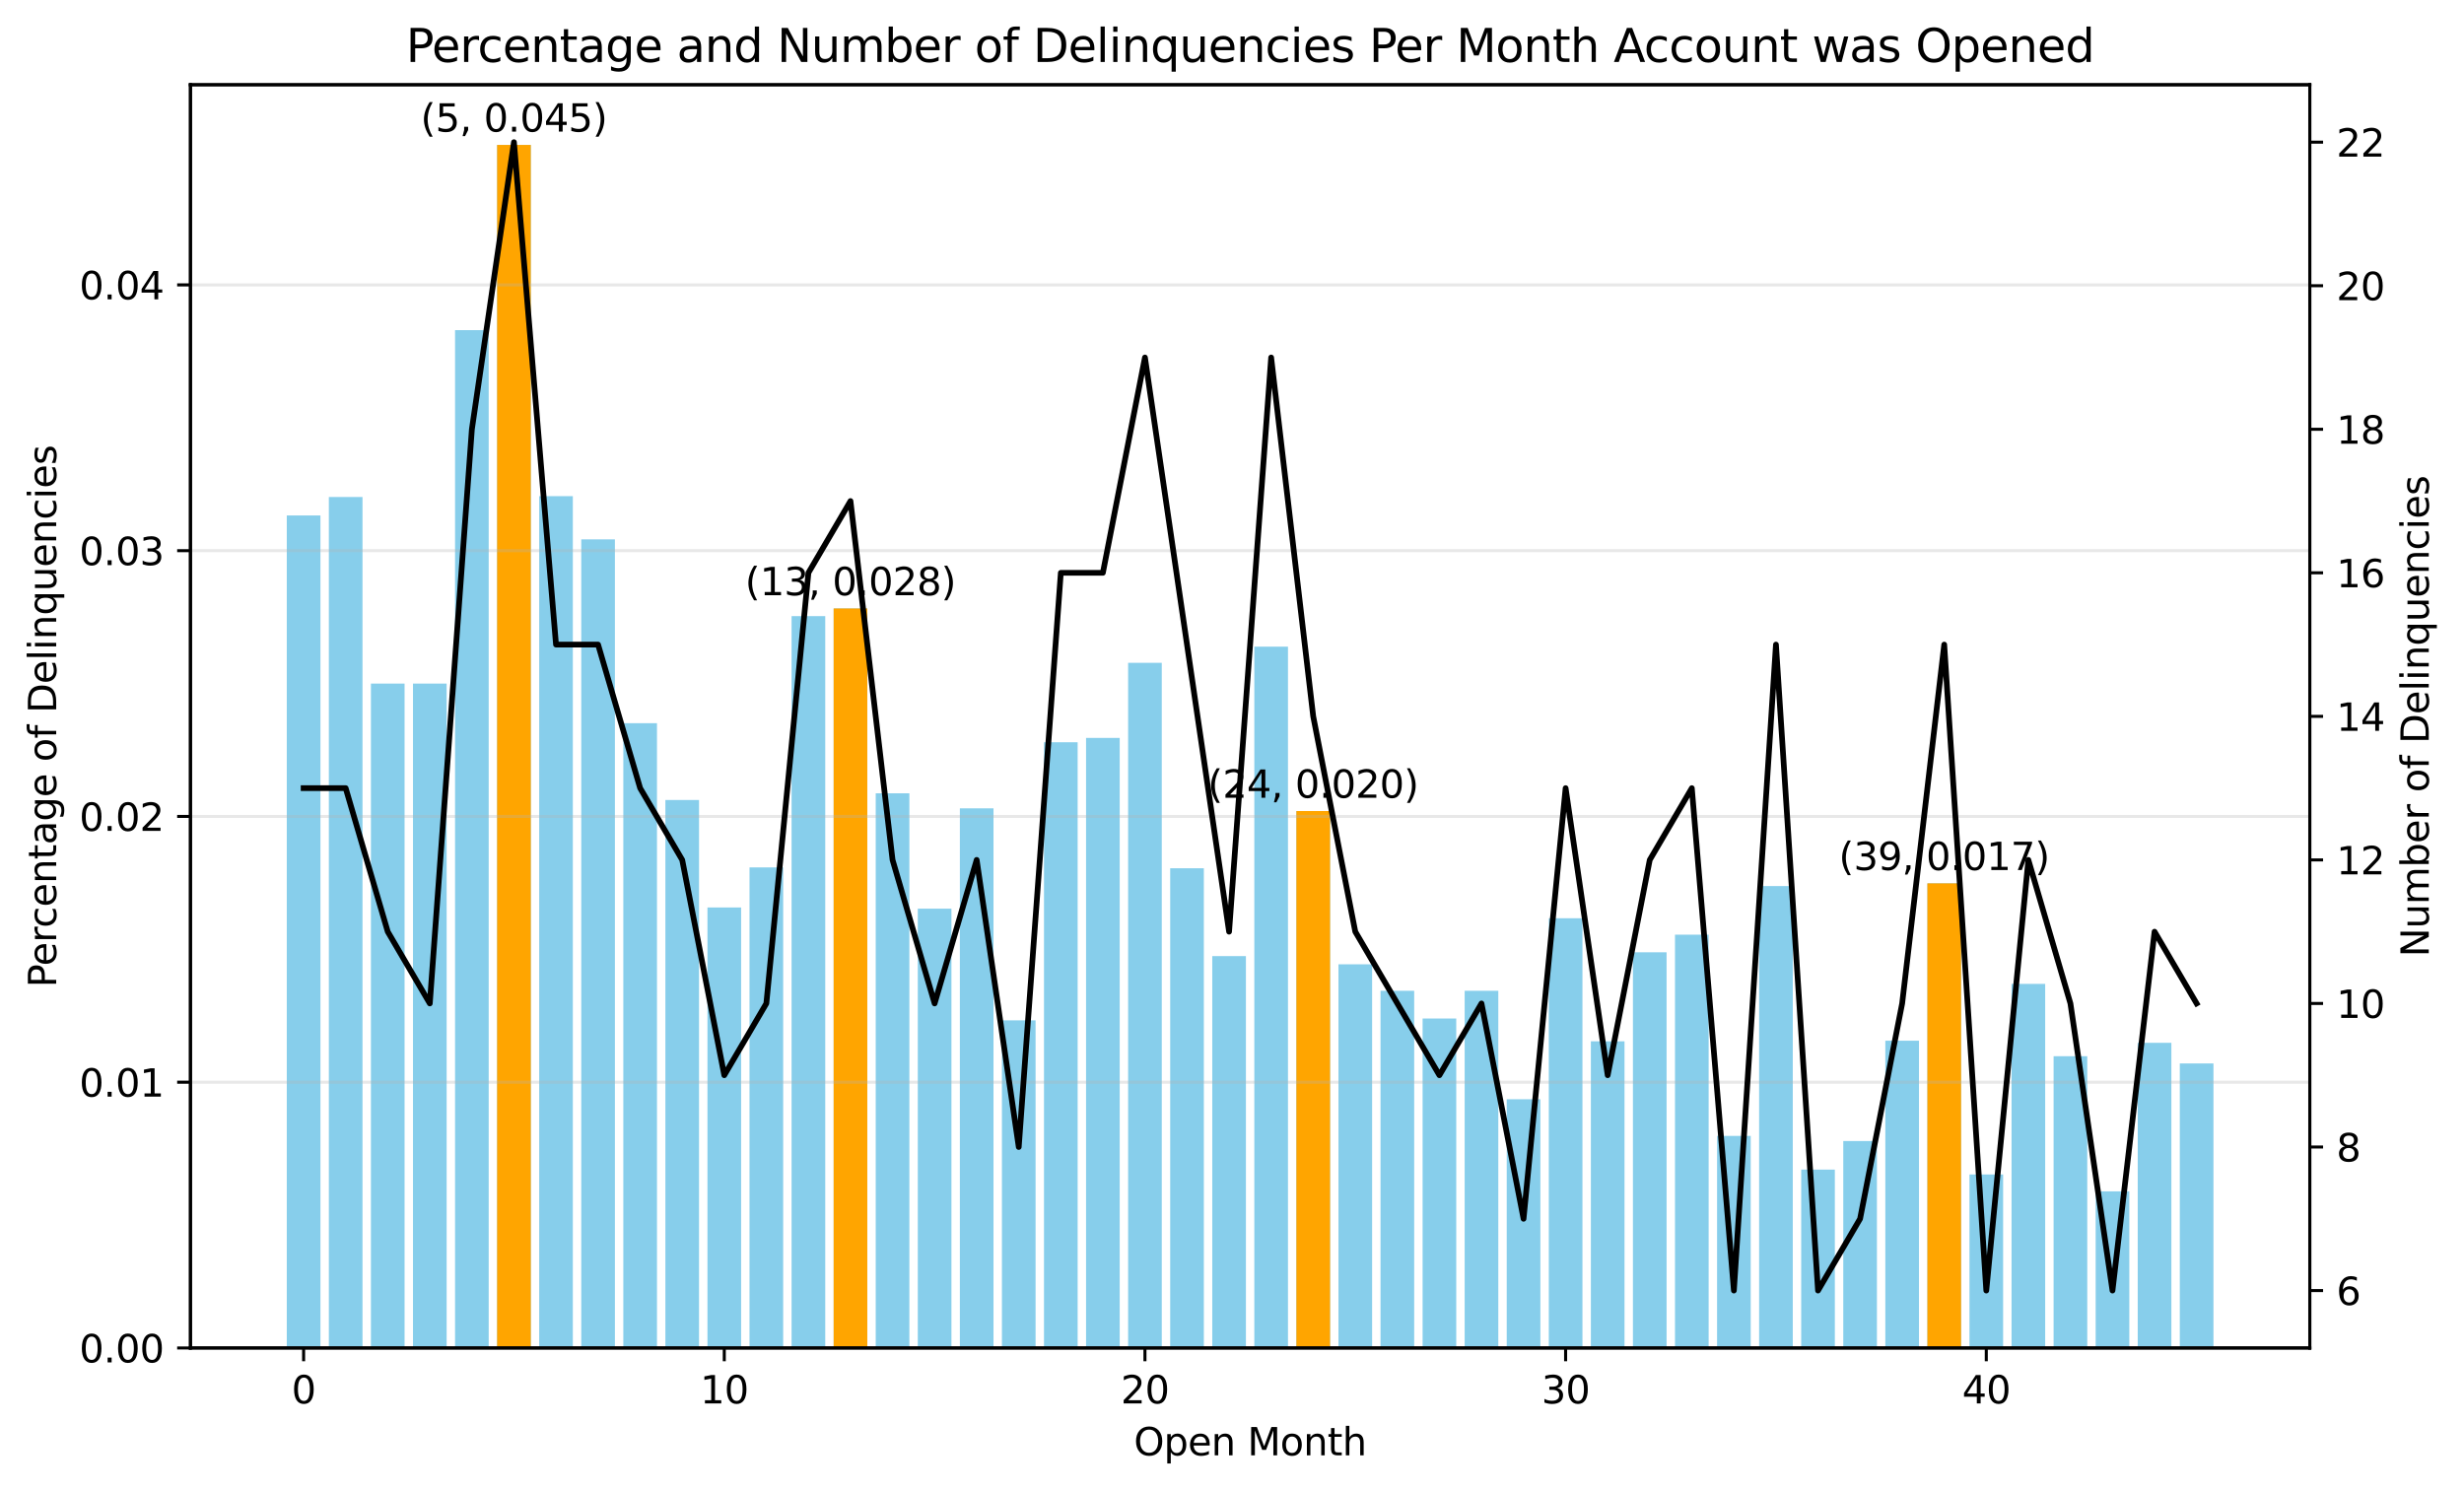 <?xml version="1.0" encoding="utf-8" standalone="no"?>
<!DOCTYPE svg PUBLIC "-//W3C//DTD SVG 1.1//EN"
  "http://www.w3.org/Graphics/SVG/1.1/DTD/svg11.dtd">
<svg xmlns:xlink="http://www.w3.org/1999/xlink" width="648.747pt" height="392.514pt" viewBox="0 0 648.747 392.514" xmlns="http://www.w3.org/2000/svg" version="1.1">
 <defs>
  <style type="text/css">*{stroke-linejoin: round; stroke-linecap: butt}</style>
 </defs>
 <g id="figure_1">
  <g id="patch_1">
   <path d="M 0 392.514 
L 648.747 392.514 
L 648.747 0 
L 0 0 
z
" style="fill: #ffffff"/>
  </g>
  <g id="axes_1">
   <g id="patch_2">
    <path d="M 50.144 354.958 
L 608.144 354.958 
L 608.144 22.318 
L 50.144 22.318 
z
" style="fill: #ffffff"/>
   </g>
   <g id="patch_3">
    <path d="M 75.507 354.958 
L 84.368 354.958 
L 84.368 135.731 
L 75.507 135.731 
z
" clip-path="url(#pe37c53b919)" style="fill: #87ceeb"/>
   </g>
   <g id="patch_4">
    <path d="M 86.583 354.958 
L 95.444 354.958 
L 95.444 130.871 
L 86.583 130.871 
z
" clip-path="url(#pe37c53b919)" style="fill: #87ceeb"/>
   </g>
   <g id="patch_5">
    <path d="M 97.659 354.958 
L 106.52 354.958 
L 106.52 179.998 
L 97.659 179.998 
z
" clip-path="url(#pe37c53b919)" style="fill: #87ceeb"/>
   </g>
   <g id="patch_6">
    <path d="M 108.735 354.958 
L 117.596 354.958 
L 117.596 179.998 
L 108.735 179.998 
z
" clip-path="url(#pe37c53b919)" style="fill: #87ceeb"/>
   </g>
   <g id="patch_7">
    <path d="M 119.811 354.958 
L 128.671 354.958 
L 128.671 86.934 
L 119.811 86.934 
z
" clip-path="url(#pe37c53b919)" style="fill: #87ceeb"/>
   </g>
   <g id="patch_8">
    <path d="M 130.887 354.958 
L 139.747 354.958 
L 139.747 38.158 
L 130.887 38.158 
z
" clip-path="url(#pe37c53b919)" style="fill: #87ceeb"/>
   </g>
   <g id="patch_9">
    <path d="M 141.962 354.958 
L 150.823 354.958 
L 150.823 130.65 
L 141.962 130.65 
z
" clip-path="url(#pe37c53b919)" style="fill: #87ceeb"/>
   </g>
   <g id="patch_10">
    <path d="M 153.038 354.958 
L 161.899 354.958 
L 161.899 142.025 
L 153.038 142.025 
z
" clip-path="url(#pe37c53b919)" style="fill: #87ceeb"/>
   </g>
   <g id="patch_11">
    <path d="M 164.114 354.958 
L 172.975 354.958 
L 172.975 190.439 
L 164.114 190.439 
z
" clip-path="url(#pe37c53b919)" style="fill: #87ceeb"/>
   </g>
   <g id="patch_12">
    <path d="M 175.19 354.958 
L 184.05 354.958 
L 184.05 210.661 
L 175.19 210.661 
z
" clip-path="url(#pe37c53b919)" style="fill: #87ceeb"/>
   </g>
   <g id="patch_13">
    <path d="M 186.266 354.958 
L 195.126 354.958 
L 195.126 238.963 
L 186.266 238.963 
z
" clip-path="url(#pe37c53b919)" style="fill: #87ceeb"/>
   </g>
   <g id="patch_14">
    <path d="M 197.341 354.958 
L 206.202 354.958 
L 206.202 228.405 
L 197.341 228.405 
z
" clip-path="url(#pe37c53b919)" style="fill: #87ceeb"/>
   </g>
   <g id="patch_15">
    <path d="M 208.417 354.958 
L 217.278 354.958 
L 217.278 162.231 
L 208.417 162.231 
z
" clip-path="url(#pe37c53b919)" style="fill: #87ceeb"/>
   </g>
   <g id="patch_16">
    <path d="M 219.493 354.958 
L 228.354 354.958 
L 228.354 160.24 
L 219.493 160.24 
z
" clip-path="url(#pe37c53b919)" style="fill: #87ceeb"/>
   </g>
   <g id="patch_17">
    <path d="M 230.569 354.958 
L 239.43 354.958 
L 239.43 208.905 
L 230.569 208.905 
z
" clip-path="url(#pe37c53b919)" style="fill: #87ceeb"/>
   </g>
   <g id="patch_18">
    <path d="M 241.645 354.958 
L 250.505 354.958 
L 250.505 239.282 
L 241.645 239.282 
z
" clip-path="url(#pe37c53b919)" style="fill: #87ceeb"/>
   </g>
   <g id="patch_19">
    <path d="M 252.721 354.958 
L 261.581 354.958 
L 261.581 212.859 
L 252.721 212.859 
z
" clip-path="url(#pe37c53b919)" style="fill: #87ceeb"/>
   </g>
   <g id="patch_20">
    <path d="M 263.796 354.958 
L 272.657 354.958 
L 272.657 268.691 
L 263.796 268.691 
z
" clip-path="url(#pe37c53b919)" style="fill: #87ceeb"/>
   </g>
   <g id="patch_21">
    <path d="M 274.872 354.958 
L 283.733 354.958 
L 283.733 195.45 
L 274.872 195.45 
z
" clip-path="url(#pe37c53b919)" style="fill: #87ceeb"/>
   </g>
   <g id="patch_22">
    <path d="M 285.948 354.958 
L 294.809 354.958 
L 294.809 194.306 
L 285.948 194.306 
z
" clip-path="url(#pe37c53b919)" style="fill: #87ceeb"/>
   </g>
   <g id="patch_23">
    <path d="M 297.024 354.958 
L 305.885 354.958 
L 305.885 174.538 
L 297.024 174.538 
z
" clip-path="url(#pe37c53b919)" style="fill: #87ceeb"/>
   </g>
   <g id="patch_24">
    <path d="M 308.1 354.958 
L 316.96 354.958 
L 316.96 228.633 
L 308.1 228.633 
z
" clip-path="url(#pe37c53b919)" style="fill: #87ceeb"/>
   </g>
   <g id="patch_25">
    <path d="M 319.176 354.958 
L 328.036 354.958 
L 328.036 251.765 
L 319.176 251.765 
z
" clip-path="url(#pe37c53b919)" style="fill: #87ceeb"/>
   </g>
   <g id="patch_26">
    <path d="M 330.251 354.958 
L 339.112 354.958 
L 339.112 170.278 
L 330.251 170.278 
z
" clip-path="url(#pe37c53b919)" style="fill: #87ceeb"/>
   </g>
   <g id="patch_27">
    <path d="M 341.327 354.958 
L 350.188 354.958 
L 350.188 213.576 
L 341.327 213.576 
z
" clip-path="url(#pe37c53b919)" style="fill: #87ceeb"/>
   </g>
   <g id="patch_28">
    <path d="M 352.403 354.958 
L 361.264 354.958 
L 361.264 253.931 
L 352.403 253.931 
z
" clip-path="url(#pe37c53b919)" style="fill: #87ceeb"/>
   </g>
   <g id="patch_29">
    <path d="M 363.479 354.958 
L 372.339 354.958 
L 372.339 260.894 
L 363.479 260.894 
z
" clip-path="url(#pe37c53b919)" style="fill: #87ceeb"/>
   </g>
   <g id="patch_30">
    <path d="M 374.555 354.958 
L 383.415 354.958 
L 383.415 268.201 
L 374.555 268.201 
z
" clip-path="url(#pe37c53b919)" style="fill: #87ceeb"/>
   </g>
   <g id="patch_31">
    <path d="M 385.63 354.958 
L 394.491 354.958 
L 394.491 260.894 
L 385.63 260.894 
z
" clip-path="url(#pe37c53b919)" style="fill: #87ceeb"/>
   </g>
   <g id="patch_32">
    <path d="M 396.706 354.958 
L 405.567 354.958 
L 405.567 289.465 
L 396.706 289.465 
z
" clip-path="url(#pe37c53b919)" style="fill: #87ceeb"/>
   </g>
   <g id="patch_33">
    <path d="M 407.782 354.958 
L 416.643 354.958 
L 416.643 241.8 
L 407.782 241.8 
z
" clip-path="url(#pe37c53b919)" style="fill: #87ceeb"/>
   </g>
   <g id="patch_34">
    <path d="M 418.858 354.958 
L 427.719 354.958 
L 427.719 274.207 
L 418.858 274.207 
z
" clip-path="url(#pe37c53b919)" style="fill: #87ceeb"/>
   </g>
   <g id="patch_35">
    <path d="M 429.934 354.958 
L 438.794 354.958 
L 438.794 250.764 
L 429.934 250.764 
z
" clip-path="url(#pe37c53b919)" style="fill: #87ceeb"/>
   </g>
   <g id="patch_36">
    <path d="M 441.01 354.958 
L 449.87 354.958 
L 449.87 246.131 
L 441.01 246.131 
z
" clip-path="url(#pe37c53b919)" style="fill: #87ceeb"/>
   </g>
   <g id="patch_37">
    <path d="M 452.085 354.958 
L 460.946 354.958 
L 460.946 299.12 
L 452.085 299.12 
z
" clip-path="url(#pe37c53b919)" style="fill: #87ceeb"/>
   </g>
   <g id="patch_38">
    <path d="M 463.161 354.958 
L 472.022 354.958 
L 472.022 233.317 
L 463.161 233.317 
z
" clip-path="url(#pe37c53b919)" style="fill: #87ceeb"/>
   </g>
   <g id="patch_39">
    <path d="M 474.237 354.958 
L 483.098 354.958 
L 483.098 307.989 
L 474.237 307.989 
z
" clip-path="url(#pe37c53b919)" style="fill: #87ceeb"/>
   </g>
   <g id="patch_40">
    <path d="M 485.313 354.958 
L 494.174 354.958 
L 494.174 300.466 
L 485.313 300.466 
z
" clip-path="url(#pe37c53b919)" style="fill: #87ceeb"/>
   </g>
   <g id="patch_41">
    <path d="M 496.389 354.958 
L 505.249 354.958 
L 505.249 274.052 
L 496.389 274.052 
z
" clip-path="url(#pe37c53b919)" style="fill: #87ceeb"/>
   </g>
   <g id="patch_42">
    <path d="M 507.465 354.958 
L 516.325 354.958 
L 516.325 232.608 
L 507.465 232.608 
z
" clip-path="url(#pe37c53b919)" style="fill: #87ceeb"/>
   </g>
   <g id="patch_43">
    <path d="M 518.54 354.958 
L 527.401 354.958 
L 527.401 309.267 
L 518.54 309.267 
z
" clip-path="url(#pe37c53b919)" style="fill: #87ceeb"/>
   </g>
   <g id="patch_44">
    <path d="M 529.616 354.958 
L 538.477 354.958 
L 538.477 259.09 
L 529.616 259.09 
z
" clip-path="url(#pe37c53b919)" style="fill: #87ceeb"/>
   </g>
   <g id="patch_45">
    <path d="M 540.692 354.958 
L 549.553 354.958 
L 549.553 278.137 
L 540.692 278.137 
z
" clip-path="url(#pe37c53b919)" style="fill: #87ceeb"/>
   </g>
   <g id="patch_46">
    <path d="M 551.768 354.958 
L 560.628 354.958 
L 560.628 313.71 
L 551.768 313.71 
z
" clip-path="url(#pe37c53b919)" style="fill: #87ceeb"/>
   </g>
   <g id="patch_47">
    <path d="M 562.844 354.958 
L 571.704 354.958 
L 571.704 274.601 
L 562.844 274.601 
z
" clip-path="url(#pe37c53b919)" style="fill: #87ceeb"/>
   </g>
   <g id="patch_48">
    <path d="M 573.919 354.958 
L 582.78 354.958 
L 582.78 280.029 
L 573.919 280.029 
z
" clip-path="url(#pe37c53b919)" style="fill: #87ceeb"/>
   </g>
   <g id="patch_49">
    <path d="M 130.887 354.958 
L 139.747 354.958 
L 139.747 38.158 
L 130.887 38.158 
z
" clip-path="url(#pe37c53b919)" style="fill: #ffa500"/>
   </g>
   <g id="patch_50">
    <path d="M 219.493 354.958 
L 228.354 354.958 
L 228.354 160.24 
L 219.493 160.24 
z
" clip-path="url(#pe37c53b919)" style="fill: #ffa500"/>
   </g>
   <g id="patch_51">
    <path d="M 341.327 354.958 
L 350.188 354.958 
L 350.188 213.576 
L 341.327 213.576 
z
" clip-path="url(#pe37c53b919)" style="fill: #ffa500"/>
   </g>
   <g id="patch_52">
    <path d="M 507.465 354.958 
L 516.325 354.958 
L 516.325 232.608 
L 507.465 232.608 
z
" clip-path="url(#pe37c53b919)" style="fill: #ffa500"/>
   </g>
   <g id="matplotlib.axis_1">
    <g id="xtick_1">
     <g id="line2d_1">
      <defs>
       <path id="mccf7c2d717" d="M 0 0 
L 0 3.5 
" style="stroke: #000000; stroke-width: 0.8"/>
      </defs>
      <g>
       <use xlink:href="#mccf7c2d717" x="79.938" y="354.958" style="stroke: #000000; stroke-width: 0.8"/>
      </g>
     </g>
     <g id="text_1">
      <!-- 0 -->
      <g transform="translate(76.756 369.557) scale(0.1 -0.1)">
       <defs>
        <path id="DejaVuSans-30" d="M 2034 4250 
Q 1547 4250 1301 3770 
Q 1056 3291 1056 2328 
Q 1056 1369 1301 889 
Q 1547 409 2034 409 
Q 2525 409 2770 889 
Q 3016 1369 3016 2328 
Q 3016 3291 2770 3770 
Q 2525 4250 2034 4250 
z
M 2034 4750 
Q 2819 4750 3233 4129 
Q 3647 3509 3647 2328 
Q 3647 1150 3233 529 
Q 2819 -91 2034 -91 
Q 1250 -91 836 529 
Q 422 1150 422 2328 
Q 422 3509 836 4129 
Q 1250 4750 2034 4750 
z
" transform="scale(0.016)"/>
       </defs>
       <use xlink:href="#DejaVuSans-30"/>
      </g>
     </g>
    </g>
    <g id="xtick_2">
     <g id="line2d_2">
      <g>
       <use xlink:href="#mccf7c2d717" x="190.696" y="354.958" style="stroke: #000000; stroke-width: 0.8"/>
      </g>
     </g>
     <g id="text_2">
      <!-- 10 -->
      <g transform="translate(184.333 369.557) scale(0.1 -0.1)">
       <defs>
        <path id="DejaVuSans-31" d="M 794 531 
L 1825 531 
L 1825 4091 
L 703 3866 
L 703 4441 
L 1819 4666 
L 2450 4666 
L 2450 531 
L 3481 531 
L 3481 0 
L 794 0 
L 794 531 
z
" transform="scale(0.016)"/>
       </defs>
       <use xlink:href="#DejaVuSans-31"/>
       <use xlink:href="#DejaVuSans-30" transform="translate(63.623 0)"/>
      </g>
     </g>
    </g>
    <g id="xtick_3">
     <g id="line2d_3">
      <g>
       <use xlink:href="#mccf7c2d717" x="301.454" y="354.958" style="stroke: #000000; stroke-width: 0.8"/>
      </g>
     </g>
     <g id="text_3">
      <!-- 20 -->
      <g transform="translate(295.092 369.557) scale(0.1 -0.1)">
       <defs>
        <path id="DejaVuSans-32" d="M 1228 531 
L 3431 531 
L 3431 0 
L 469 0 
L 469 531 
Q 828 903 1448 1529 
Q 2069 2156 2228 2338 
Q 2531 2678 2651 2914 
Q 2772 3150 2772 3378 
Q 2772 3750 2511 3984 
Q 2250 4219 1831 4219 
Q 1534 4219 1204 4116 
Q 875 4013 500 3803 
L 500 4441 
Q 881 4594 1212 4672 
Q 1544 4750 1819 4750 
Q 2544 4750 2975 4387 
Q 3406 4025 3406 3419 
Q 3406 3131 3298 2873 
Q 3191 2616 2906 2266 
Q 2828 2175 2409 1742 
Q 1991 1309 1228 531 
z
" transform="scale(0.016)"/>
       </defs>
       <use xlink:href="#DejaVuSans-32"/>
       <use xlink:href="#DejaVuSans-30" transform="translate(63.623 0)"/>
      </g>
     </g>
    </g>
    <g id="xtick_4">
     <g id="line2d_4">
      <g>
       <use xlink:href="#mccf7c2d717" x="412.212" y="354.958" style="stroke: #000000; stroke-width: 0.8"/>
      </g>
     </g>
     <g id="text_4">
      <!-- 30 -->
      <g transform="translate(405.85 369.557) scale(0.1 -0.1)">
       <defs>
        <path id="DejaVuSans-33" d="M 2597 2516 
Q 3050 2419 3304 2112 
Q 3559 1806 3559 1356 
Q 3559 666 3084 287 
Q 2609 -91 1734 -91 
Q 1441 -91 1130 -33 
Q 819 25 488 141 
L 488 750 
Q 750 597 1062 519 
Q 1375 441 1716 441 
Q 2309 441 2620 675 
Q 2931 909 2931 1356 
Q 2931 1769 2642 2001 
Q 2353 2234 1838 2234 
L 1294 2234 
L 1294 2753 
L 1863 2753 
Q 2328 2753 2575 2939 
Q 2822 3125 2822 3475 
Q 2822 3834 2567 4026 
Q 2313 4219 1838 4219 
Q 1578 4219 1281 4162 
Q 984 4106 628 3988 
L 628 4550 
Q 988 4650 1302 4700 
Q 1616 4750 1894 4750 
Q 2613 4750 3031 4423 
Q 3450 4097 3450 3541 
Q 3450 3153 3228 2886 
Q 3006 2619 2597 2516 
z
" transform="scale(0.016)"/>
       </defs>
       <use xlink:href="#DejaVuSans-33"/>
       <use xlink:href="#DejaVuSans-30" transform="translate(63.623 0)"/>
      </g>
     </g>
    </g>
    <g id="xtick_5">
     <g id="line2d_5">
      <g>
       <use xlink:href="#mccf7c2d717" x="522.971" y="354.958" style="stroke: #000000; stroke-width: 0.8"/>
      </g>
     </g>
     <g id="text_5">
      <!-- 40 -->
      <g transform="translate(516.608 369.557) scale(0.1 -0.1)">
       <defs>
        <path id="DejaVuSans-34" d="M 2419 4116 
L 825 1625 
L 2419 1625 
L 2419 4116 
z
M 2253 4666 
L 3047 4666 
L 3047 1625 
L 3713 1625 
L 3713 1100 
L 3047 1100 
L 3047 0 
L 2419 0 
L 2419 1100 
L 313 1100 
L 313 1709 
L 2253 4666 
z
" transform="scale(0.016)"/>
       </defs>
       <use xlink:href="#DejaVuSans-34"/>
       <use xlink:href="#DejaVuSans-30" transform="translate(63.623 0)"/>
      </g>
     </g>
    </g>
    <g id="text_6">
     <!-- Open Month -->
     <g transform="translate(298.528 383.235) scale(0.1 -0.1)">
      <defs>
       <path id="DejaVuSans-4f" d="M 2522 4238 
Q 1834 4238 1429 3725 
Q 1025 3213 1025 2328 
Q 1025 1447 1429 934 
Q 1834 422 2522 422 
Q 3209 422 3611 934 
Q 4013 1447 4013 2328 
Q 4013 3213 3611 3725 
Q 3209 4238 2522 4238 
z
M 2522 4750 
Q 3503 4750 4090 4092 
Q 4678 3434 4678 2328 
Q 4678 1225 4090 567 
Q 3503 -91 2522 -91 
Q 1538 -91 948 565 
Q 359 1222 359 2328 
Q 359 3434 948 4092 
Q 1538 4750 2522 4750 
z
" transform="scale(0.016)"/>
       <path id="DejaVuSans-70" d="M 1159 525 
L 1159 -1331 
L 581 -1331 
L 581 3500 
L 1159 3500 
L 1159 2969 
Q 1341 3281 1617 3432 
Q 1894 3584 2278 3584 
Q 2916 3584 3314 3078 
Q 3713 2572 3713 1747 
Q 3713 922 3314 415 
Q 2916 -91 2278 -91 
Q 1894 -91 1617 61 
Q 1341 213 1159 525 
z
M 3116 1747 
Q 3116 2381 2855 2742 
Q 2594 3103 2138 3103 
Q 1681 3103 1420 2742 
Q 1159 2381 1159 1747 
Q 1159 1113 1420 752 
Q 1681 391 2138 391 
Q 2594 391 2855 752 
Q 3116 1113 3116 1747 
z
" transform="scale(0.016)"/>
       <path id="DejaVuSans-65" d="M 3597 1894 
L 3597 1613 
L 953 1613 
Q 991 1019 1311 708 
Q 1631 397 2203 397 
Q 2534 397 2845 478 
Q 3156 559 3463 722 
L 3463 178 
Q 3153 47 2828 -22 
Q 2503 -91 2169 -91 
Q 1331 -91 842 396 
Q 353 884 353 1716 
Q 353 2575 817 3079 
Q 1281 3584 2069 3584 
Q 2775 3584 3186 3129 
Q 3597 2675 3597 1894 
z
M 3022 2063 
Q 3016 2534 2758 2815 
Q 2500 3097 2075 3097 
Q 1594 3097 1305 2825 
Q 1016 2553 972 2059 
L 3022 2063 
z
" transform="scale(0.016)"/>
       <path id="DejaVuSans-6e" d="M 3513 2113 
L 3513 0 
L 2938 0 
L 2938 2094 
Q 2938 2591 2744 2837 
Q 2550 3084 2163 3084 
Q 1697 3084 1428 2787 
Q 1159 2491 1159 1978 
L 1159 0 
L 581 0 
L 581 3500 
L 1159 3500 
L 1159 2956 
Q 1366 3272 1645 3428 
Q 1925 3584 2291 3584 
Q 2894 3584 3203 3211 
Q 3513 2838 3513 2113 
z
" transform="scale(0.016)"/>
       <path id="DejaVuSans-20" transform="scale(0.016)"/>
       <path id="DejaVuSans-4d" d="M 628 4666 
L 1569 4666 
L 2759 1491 
L 3956 4666 
L 4897 4666 
L 4897 0 
L 4281 0 
L 4281 4097 
L 3078 897 
L 2444 897 
L 1241 4097 
L 1241 0 
L 628 0 
L 628 4666 
z
" transform="scale(0.016)"/>
       <path id="DejaVuSans-6f" d="M 1959 3097 
Q 1497 3097 1228 2736 
Q 959 2375 959 1747 
Q 959 1119 1226 758 
Q 1494 397 1959 397 
Q 2419 397 2687 759 
Q 2956 1122 2956 1747 
Q 2956 2369 2687 2733 
Q 2419 3097 1959 3097 
z
M 1959 3584 
Q 2709 3584 3137 3096 
Q 3566 2609 3566 1747 
Q 3566 888 3137 398 
Q 2709 -91 1959 -91 
Q 1206 -91 779 398 
Q 353 888 353 1747 
Q 353 2609 779 3096 
Q 1206 3584 1959 3584 
z
" transform="scale(0.016)"/>
       <path id="DejaVuSans-74" d="M 1172 4494 
L 1172 3500 
L 2356 3500 
L 2356 3053 
L 1172 3053 
L 1172 1153 
Q 1172 725 1289 603 
Q 1406 481 1766 481 
L 2356 481 
L 2356 0 
L 1766 0 
Q 1100 0 847 248 
Q 594 497 594 1153 
L 594 3053 
L 172 3053 
L 172 3500 
L 594 3500 
L 594 4494 
L 1172 4494 
z
" transform="scale(0.016)"/>
       <path id="DejaVuSans-68" d="M 3513 2113 
L 3513 0 
L 2938 0 
L 2938 2094 
Q 2938 2591 2744 2837 
Q 2550 3084 2163 3084 
Q 1697 3084 1428 2787 
Q 1159 2491 1159 1978 
L 1159 0 
L 581 0 
L 581 4863 
L 1159 4863 
L 1159 2956 
Q 1366 3272 1645 3428 
Q 1925 3584 2291 3584 
Q 2894 3584 3203 3211 
Q 3513 2838 3513 2113 
z
" transform="scale(0.016)"/>
      </defs>
      <use xlink:href="#DejaVuSans-4f"/>
      <use xlink:href="#DejaVuSans-70" transform="translate(78.711 0)"/>
      <use xlink:href="#DejaVuSans-65" transform="translate(142.188 0)"/>
      <use xlink:href="#DejaVuSans-6e" transform="translate(203.711 0)"/>
      <use xlink:href="#DejaVuSans-20" transform="translate(267.09 0)"/>
      <use xlink:href="#DejaVuSans-4d" transform="translate(298.877 0)"/>
      <use xlink:href="#DejaVuSans-6f" transform="translate(385.156 0)"/>
      <use xlink:href="#DejaVuSans-6e" transform="translate(446.338 0)"/>
      <use xlink:href="#DejaVuSans-74" transform="translate(509.717 0)"/>
      <use xlink:href="#DejaVuSans-68" transform="translate(548.926 0)"/>
     </g>
    </g>
   </g>
   <g id="matplotlib.axis_2">
    <g id="ytick_1">
     <g id="line2d_6">
      <path d="M 50.144 354.958 
L 608.144 354.958 
" clip-path="url(#pe37c53b919)" style="fill: none; stroke: #b0b0b0; stroke-opacity: 0.3; stroke-width: 0.8; stroke-linecap: square"/>
     </g>
     <g id="line2d_7">
      <defs>
       <path id="m1109ecba93" d="M 0 0 
L -3.5 0 
" style="stroke: #000000; stroke-width: 0.8"/>
      </defs>
      <g>
       <use xlink:href="#m1109ecba93" x="50.144" y="354.958" style="stroke: #000000; stroke-width: 0.8"/>
      </g>
     </g>
     <g id="text_7">
      <!-- 0.00 -->
      <g transform="translate(20.878 358.757) scale(0.1 -0.1)">
       <defs>
        <path id="DejaVuSans-2e" d="M 684 794 
L 1344 794 
L 1344 0 
L 684 0 
L 684 794 
z
" transform="scale(0.016)"/>
       </defs>
       <use xlink:href="#DejaVuSans-30"/>
       <use xlink:href="#DejaVuSans-2e" transform="translate(63.623 0)"/>
       <use xlink:href="#DejaVuSans-30" transform="translate(95.41 0)"/>
       <use xlink:href="#DejaVuSans-30" transform="translate(159.033 0)"/>
      </g>
     </g>
    </g>
    <g id="ytick_2">
     <g id="line2d_8">
      <path d="M 50.144 284.974 
L 608.144 284.974 
" clip-path="url(#pe37c53b919)" style="fill: none; stroke: #b0b0b0; stroke-opacity: 0.3; stroke-width: 0.8; stroke-linecap: square"/>
     </g>
     <g id="line2d_9">
      <g>
       <use xlink:href="#m1109ecba93" x="50.144" y="284.974" style="stroke: #000000; stroke-width: 0.8"/>
      </g>
     </g>
     <g id="text_8">
      <!-- 0.01 -->
      <g transform="translate(20.878 288.773) scale(0.1 -0.1)">
       <use xlink:href="#DejaVuSans-30"/>
       <use xlink:href="#DejaVuSans-2e" transform="translate(63.623 0)"/>
       <use xlink:href="#DejaVuSans-30" transform="translate(95.41 0)"/>
       <use xlink:href="#DejaVuSans-31" transform="translate(159.033 0)"/>
      </g>
     </g>
    </g>
    <g id="ytick_3">
     <g id="line2d_10">
      <path d="M 50.144 214.99 
L 608.144 214.99 
" clip-path="url(#pe37c53b919)" style="fill: none; stroke: #b0b0b0; stroke-opacity: 0.3; stroke-width: 0.8; stroke-linecap: square"/>
     </g>
     <g id="line2d_11">
      <g>
       <use xlink:href="#m1109ecba93" x="50.144" y="214.99" style="stroke: #000000; stroke-width: 0.8"/>
      </g>
     </g>
     <g id="text_9">
      <!-- 0.02 -->
      <g transform="translate(20.878 218.789) scale(0.1 -0.1)">
       <use xlink:href="#DejaVuSans-30"/>
       <use xlink:href="#DejaVuSans-2e" transform="translate(63.623 0)"/>
       <use xlink:href="#DejaVuSans-30" transform="translate(95.41 0)"/>
       <use xlink:href="#DejaVuSans-32" transform="translate(159.033 0)"/>
      </g>
     </g>
    </g>
    <g id="ytick_4">
     <g id="line2d_12">
      <path d="M 50.144 145.006 
L 608.144 145.006 
" clip-path="url(#pe37c53b919)" style="fill: none; stroke: #b0b0b0; stroke-opacity: 0.3; stroke-width: 0.8; stroke-linecap: square"/>
     </g>
     <g id="line2d_13">
      <g>
       <use xlink:href="#m1109ecba93" x="50.144" y="145.006" style="stroke: #000000; stroke-width: 0.8"/>
      </g>
     </g>
     <g id="text_10">
      <!-- 0.03 -->
      <g transform="translate(20.878 148.805) scale(0.1 -0.1)">
       <use xlink:href="#DejaVuSans-30"/>
       <use xlink:href="#DejaVuSans-2e" transform="translate(63.623 0)"/>
       <use xlink:href="#DejaVuSans-30" transform="translate(95.41 0)"/>
       <use xlink:href="#DejaVuSans-33" transform="translate(159.033 0)"/>
      </g>
     </g>
    </g>
    <g id="ytick_5">
     <g id="line2d_14">
      <path d="M 50.144 75.022 
L 608.144 75.022 
" clip-path="url(#pe37c53b919)" style="fill: none; stroke: #b0b0b0; stroke-opacity: 0.3; stroke-width: 0.8; stroke-linecap: square"/>
     </g>
     <g id="line2d_15">
      <g>
       <use xlink:href="#m1109ecba93" x="50.144" y="75.022" style="stroke: #000000; stroke-width: 0.8"/>
      </g>
     </g>
     <g id="text_11">
      <!-- 0.04 -->
      <g transform="translate(20.878 78.821) scale(0.1 -0.1)">
       <use xlink:href="#DejaVuSans-30"/>
       <use xlink:href="#DejaVuSans-2e" transform="translate(63.623 0)"/>
       <use xlink:href="#DejaVuSans-30" transform="translate(95.41 0)"/>
       <use xlink:href="#DejaVuSans-34" transform="translate(159.033 0)"/>
      </g>
     </g>
    </g>
    <g id="text_12">
     <!-- Percentage of Delinquencies -->
     <g transform="translate(14.798 260.04) rotate(-90) scale(0.1 -0.1)">
      <defs>
       <path id="DejaVuSans-50" d="M 1259 4147 
L 1259 2394 
L 2053 2394 
Q 2494 2394 2734 2622 
Q 2975 2850 2975 3272 
Q 2975 3691 2734 3919 
Q 2494 4147 2053 4147 
L 1259 4147 
z
M 628 4666 
L 2053 4666 
Q 2838 4666 3239 4311 
Q 3641 3956 3641 3272 
Q 3641 2581 3239 2228 
Q 2838 1875 2053 1875 
L 1259 1875 
L 1259 0 
L 628 0 
L 628 4666 
z
" transform="scale(0.016)"/>
       <path id="DejaVuSans-72" d="M 2631 2963 
Q 2534 3019 2420 3045 
Q 2306 3072 2169 3072 
Q 1681 3072 1420 2755 
Q 1159 2438 1159 1844 
L 1159 0 
L 581 0 
L 581 3500 
L 1159 3500 
L 1159 2956 
Q 1341 3275 1631 3429 
Q 1922 3584 2338 3584 
Q 2397 3584 2469 3576 
Q 2541 3569 2628 3553 
L 2631 2963 
z
" transform="scale(0.016)"/>
       <path id="DejaVuSans-63" d="M 3122 3366 
L 3122 2828 
Q 2878 2963 2633 3030 
Q 2388 3097 2138 3097 
Q 1578 3097 1268 2742 
Q 959 2388 959 1747 
Q 959 1106 1268 751 
Q 1578 397 2138 397 
Q 2388 397 2633 464 
Q 2878 531 3122 666 
L 3122 134 
Q 2881 22 2623 -34 
Q 2366 -91 2075 -91 
Q 1284 -91 818 406 
Q 353 903 353 1747 
Q 353 2603 823 3093 
Q 1294 3584 2113 3584 
Q 2378 3584 2631 3529 
Q 2884 3475 3122 3366 
z
" transform="scale(0.016)"/>
       <path id="DejaVuSans-61" d="M 2194 1759 
Q 1497 1759 1228 1600 
Q 959 1441 959 1056 
Q 959 750 1161 570 
Q 1363 391 1709 391 
Q 2188 391 2477 730 
Q 2766 1069 2766 1631 
L 2766 1759 
L 2194 1759 
z
M 3341 1997 
L 3341 0 
L 2766 0 
L 2766 531 
Q 2569 213 2275 61 
Q 1981 -91 1556 -91 
Q 1019 -91 701 211 
Q 384 513 384 1019 
Q 384 1609 779 1909 
Q 1175 2209 1959 2209 
L 2766 2209 
L 2766 2266 
Q 2766 2663 2505 2880 
Q 2244 3097 1772 3097 
Q 1472 3097 1187 3025 
Q 903 2953 641 2809 
L 641 3341 
Q 956 3463 1253 3523 
Q 1550 3584 1831 3584 
Q 2591 3584 2966 3190 
Q 3341 2797 3341 1997 
z
" transform="scale(0.016)"/>
       <path id="DejaVuSans-67" d="M 2906 1791 
Q 2906 2416 2648 2759 
Q 2391 3103 1925 3103 
Q 1463 3103 1205 2759 
Q 947 2416 947 1791 
Q 947 1169 1205 825 
Q 1463 481 1925 481 
Q 2391 481 2648 825 
Q 2906 1169 2906 1791 
z
M 3481 434 
Q 3481 -459 3084 -895 
Q 2688 -1331 1869 -1331 
Q 1566 -1331 1297 -1286 
Q 1028 -1241 775 -1147 
L 775 -588 
Q 1028 -725 1275 -790 
Q 1522 -856 1778 -856 
Q 2344 -856 2625 -561 
Q 2906 -266 2906 331 
L 2906 616 
Q 2728 306 2450 153 
Q 2172 0 1784 0 
Q 1141 0 747 490 
Q 353 981 353 1791 
Q 353 2603 747 3093 
Q 1141 3584 1784 3584 
Q 2172 3584 2450 3431 
Q 2728 3278 2906 2969 
L 2906 3500 
L 3481 3500 
L 3481 434 
z
" transform="scale(0.016)"/>
       <path id="DejaVuSans-66" d="M 2375 4863 
L 2375 4384 
L 1825 4384 
Q 1516 4384 1395 4259 
Q 1275 4134 1275 3809 
L 1275 3500 
L 2222 3500 
L 2222 3053 
L 1275 3053 
L 1275 0 
L 697 0 
L 697 3053 
L 147 3053 
L 147 3500 
L 697 3500 
L 697 3744 
Q 697 4328 969 4595 
Q 1241 4863 1831 4863 
L 2375 4863 
z
" transform="scale(0.016)"/>
       <path id="DejaVuSans-44" d="M 1259 4147 
L 1259 519 
L 2022 519 
Q 2988 519 3436 956 
Q 3884 1394 3884 2338 
Q 3884 3275 3436 3711 
Q 2988 4147 2022 4147 
L 1259 4147 
z
M 628 4666 
L 1925 4666 
Q 3281 4666 3915 4102 
Q 4550 3538 4550 2338 
Q 4550 1131 3912 565 
Q 3275 0 1925 0 
L 628 0 
L 628 4666 
z
" transform="scale(0.016)"/>
       <path id="DejaVuSans-6c" d="M 603 4863 
L 1178 4863 
L 1178 0 
L 603 0 
L 603 4863 
z
" transform="scale(0.016)"/>
       <path id="DejaVuSans-69" d="M 603 3500 
L 1178 3500 
L 1178 0 
L 603 0 
L 603 3500 
z
M 603 4863 
L 1178 4863 
L 1178 4134 
L 603 4134 
L 603 4863 
z
" transform="scale(0.016)"/>
       <path id="DejaVuSans-71" d="M 947 1747 
Q 947 1113 1208 752 
Q 1469 391 1925 391 
Q 2381 391 2643 752 
Q 2906 1113 2906 1747 
Q 2906 2381 2643 2742 
Q 2381 3103 1925 3103 
Q 1469 3103 1208 2742 
Q 947 2381 947 1747 
z
M 2906 525 
Q 2725 213 2448 61 
Q 2172 -91 1784 -91 
Q 1150 -91 751 415 
Q 353 922 353 1747 
Q 353 2572 751 3078 
Q 1150 3584 1784 3584 
Q 2172 3584 2448 3432 
Q 2725 3281 2906 2969 
L 2906 3500 
L 3481 3500 
L 3481 -1331 
L 2906 -1331 
L 2906 525 
z
" transform="scale(0.016)"/>
       <path id="DejaVuSans-75" d="M 544 1381 
L 544 3500 
L 1119 3500 
L 1119 1403 
Q 1119 906 1312 657 
Q 1506 409 1894 409 
Q 2359 409 2629 706 
Q 2900 1003 2900 1516 
L 2900 3500 
L 3475 3500 
L 3475 0 
L 2900 0 
L 2900 538 
Q 2691 219 2414 64 
Q 2138 -91 1772 -91 
Q 1169 -91 856 284 
Q 544 659 544 1381 
z
M 1991 3584 
L 1991 3584 
z
" transform="scale(0.016)"/>
       <path id="DejaVuSans-73" d="M 2834 3397 
L 2834 2853 
Q 2591 2978 2328 3040 
Q 2066 3103 1784 3103 
Q 1356 3103 1142 2972 
Q 928 2841 928 2578 
Q 928 2378 1081 2264 
Q 1234 2150 1697 2047 
L 1894 2003 
Q 2506 1872 2764 1633 
Q 3022 1394 3022 966 
Q 3022 478 2636 193 
Q 2250 -91 1575 -91 
Q 1294 -91 989 -36 
Q 684 19 347 128 
L 347 722 
Q 666 556 975 473 
Q 1284 391 1588 391 
Q 1994 391 2212 530 
Q 2431 669 2431 922 
Q 2431 1156 2273 1281 
Q 2116 1406 1581 1522 
L 1381 1569 
Q 847 1681 609 1914 
Q 372 2147 372 2553 
Q 372 3047 722 3315 
Q 1072 3584 1716 3584 
Q 2034 3584 2315 3537 
Q 2597 3491 2834 3397 
z
" transform="scale(0.016)"/>
      </defs>
      <use xlink:href="#DejaVuSans-50"/>
      <use xlink:href="#DejaVuSans-65" transform="translate(56.678 0)"/>
      <use xlink:href="#DejaVuSans-72" transform="translate(118.201 0)"/>
      <use xlink:href="#DejaVuSans-63" transform="translate(157.064 0)"/>
      <use xlink:href="#DejaVuSans-65" transform="translate(212.045 0)"/>
      <use xlink:href="#DejaVuSans-6e" transform="translate(273.568 0)"/>
      <use xlink:href="#DejaVuSans-74" transform="translate(336.947 0)"/>
      <use xlink:href="#DejaVuSans-61" transform="translate(376.156 0)"/>
      <use xlink:href="#DejaVuSans-67" transform="translate(437.436 0)"/>
      <use xlink:href="#DejaVuSans-65" transform="translate(500.912 0)"/>
      <use xlink:href="#DejaVuSans-20" transform="translate(562.436 0)"/>
      <use xlink:href="#DejaVuSans-6f" transform="translate(594.223 0)"/>
      <use xlink:href="#DejaVuSans-66" transform="translate(655.404 0)"/>
      <use xlink:href="#DejaVuSans-20" transform="translate(690.609 0)"/>
      <use xlink:href="#DejaVuSans-44" transform="translate(722.396 0)"/>
      <use xlink:href="#DejaVuSans-65" transform="translate(799.398 0)"/>
      <use xlink:href="#DejaVuSans-6c" transform="translate(860.922 0)"/>
      <use xlink:href="#DejaVuSans-69" transform="translate(888.705 0)"/>
      <use xlink:href="#DejaVuSans-6e" transform="translate(916.488 0)"/>
      <use xlink:href="#DejaVuSans-71" transform="translate(979.867 0)"/>
      <use xlink:href="#DejaVuSans-75" transform="translate(1043.344 0)"/>
      <use xlink:href="#DejaVuSans-65" transform="translate(1106.723 0)"/>
      <use xlink:href="#DejaVuSans-6e" transform="translate(1168.246 0)"/>
      <use xlink:href="#DejaVuSans-63" transform="translate(1231.625 0)"/>
      <use xlink:href="#DejaVuSans-69" transform="translate(1286.605 0)"/>
      <use xlink:href="#DejaVuSans-65" transform="translate(1314.389 0)"/>
      <use xlink:href="#DejaVuSans-73" transform="translate(1375.912 0)"/>
     </g>
    </g>
   </g>
   <g id="patch_53">
    <path d="M 50.144 354.958 
L 50.144 22.318 
" style="fill: none; stroke: #000000; stroke-width: 0.8; stroke-linejoin: miter; stroke-linecap: square"/>
   </g>
   <g id="patch_54">
    <path d="M 608.144 354.958 
L 608.144 22.318 
" style="fill: none; stroke: #000000; stroke-width: 0.8; stroke-linejoin: miter; stroke-linecap: square"/>
   </g>
   <g id="patch_55">
    <path d="M 50.144 354.958 
L 608.144 354.958 
" style="fill: none; stroke: #000000; stroke-width: 0.8; stroke-linejoin: miter; stroke-linecap: square"/>
   </g>
   <g id="patch_56">
    <path d="M 50.144 22.318 
L 608.144 22.318 
" style="fill: none; stroke: #000000; stroke-width: 0.8; stroke-linejoin: miter; stroke-linecap: square"/>
   </g>
   <g id="text_13">
    <!-- (5, 0.045) -->
    <g transform="translate(110.742 34.659) scale(0.1 -0.1)">
     <defs>
      <path id="DejaVuSans-28" d="M 1984 4856 
Q 1566 4138 1362 3434 
Q 1159 2731 1159 2009 
Q 1159 1288 1364 580 
Q 1569 -128 1984 -844 
L 1484 -844 
Q 1016 -109 783 600 
Q 550 1309 550 2009 
Q 550 2706 781 3412 
Q 1013 4119 1484 4856 
L 1984 4856 
z
" transform="scale(0.016)"/>
      <path id="DejaVuSans-35" d="M 691 4666 
L 3169 4666 
L 3169 4134 
L 1269 4134 
L 1269 2991 
Q 1406 3038 1543 3061 
Q 1681 3084 1819 3084 
Q 2600 3084 3056 2656 
Q 3513 2228 3513 1497 
Q 3513 744 3044 326 
Q 2575 -91 1722 -91 
Q 1428 -91 1123 -41 
Q 819 9 494 109 
L 494 744 
Q 775 591 1075 516 
Q 1375 441 1709 441 
Q 2250 441 2565 725 
Q 2881 1009 2881 1497 
Q 2881 1984 2565 2268 
Q 2250 2553 1709 2553 
Q 1456 2553 1204 2497 
Q 953 2441 691 2322 
L 691 4666 
z
" transform="scale(0.016)"/>
      <path id="DejaVuSans-2c" d="M 750 794 
L 1409 794 
L 1409 256 
L 897 -744 
L 494 -744 
L 750 256 
L 750 794 
z
" transform="scale(0.016)"/>
      <path id="DejaVuSans-29" d="M 513 4856 
L 1013 4856 
Q 1481 4119 1714 3412 
Q 1947 2706 1947 2009 
Q 1947 1309 1714 600 
Q 1481 -109 1013 -844 
L 513 -844 
Q 928 -128 1133 580 
Q 1338 1288 1338 2009 
Q 1338 2731 1133 3434 
Q 928 4138 513 4856 
z
" transform="scale(0.016)"/>
     </defs>
     <use xlink:href="#DejaVuSans-28"/>
     <use xlink:href="#DejaVuSans-35" transform="translate(39.014 0)"/>
     <use xlink:href="#DejaVuSans-2c" transform="translate(102.637 0)"/>
     <use xlink:href="#DejaVuSans-20" transform="translate(134.424 0)"/>
     <use xlink:href="#DejaVuSans-30" transform="translate(166.211 0)"/>
     <use xlink:href="#DejaVuSans-2e" transform="translate(229.834 0)"/>
     <use xlink:href="#DejaVuSans-30" transform="translate(261.621 0)"/>
     <use xlink:href="#DejaVuSans-34" transform="translate(325.244 0)"/>
     <use xlink:href="#DejaVuSans-35" transform="translate(388.867 0)"/>
     <use xlink:href="#DejaVuSans-29" transform="translate(452.49 0)"/>
    </g>
   </g>
   <g id="text_14">
    <!-- (13, 0.028) -->
    <g transform="translate(196.167 156.741) scale(0.1 -0.1)">
     <defs>
      <path id="DejaVuSans-38" d="M 2034 2216 
Q 1584 2216 1326 1975 
Q 1069 1734 1069 1313 
Q 1069 891 1326 650 
Q 1584 409 2034 409 
Q 2484 409 2743 651 
Q 3003 894 3003 1313 
Q 3003 1734 2745 1975 
Q 2488 2216 2034 2216 
z
M 1403 2484 
Q 997 2584 770 2862 
Q 544 3141 544 3541 
Q 544 4100 942 4425 
Q 1341 4750 2034 4750 
Q 2731 4750 3128 4425 
Q 3525 4100 3525 3541 
Q 3525 3141 3298 2862 
Q 3072 2584 2669 2484 
Q 3125 2378 3379 2068 
Q 3634 1759 3634 1313 
Q 3634 634 3220 271 
Q 2806 -91 2034 -91 
Q 1263 -91 848 271 
Q 434 634 434 1313 
Q 434 1759 690 2068 
Q 947 2378 1403 2484 
z
M 1172 3481 
Q 1172 3119 1398 2916 
Q 1625 2713 2034 2713 
Q 2441 2713 2670 2916 
Q 2900 3119 2900 3481 
Q 2900 3844 2670 4047 
Q 2441 4250 2034 4250 
Q 1625 4250 1398 4047 
Q 1172 3844 1172 3481 
z
" transform="scale(0.016)"/>
     </defs>
     <use xlink:href="#DejaVuSans-28"/>
     <use xlink:href="#DejaVuSans-31" transform="translate(39.014 0)"/>
     <use xlink:href="#DejaVuSans-33" transform="translate(102.637 0)"/>
     <use xlink:href="#DejaVuSans-2c" transform="translate(166.26 0)"/>
     <use xlink:href="#DejaVuSans-20" transform="translate(198.047 0)"/>
     <use xlink:href="#DejaVuSans-30" transform="translate(229.834 0)"/>
     <use xlink:href="#DejaVuSans-2e" transform="translate(293.457 0)"/>
     <use xlink:href="#DejaVuSans-30" transform="translate(325.244 0)"/>
     <use xlink:href="#DejaVuSans-32" transform="translate(388.867 0)"/>
     <use xlink:href="#DejaVuSans-38" transform="translate(452.49 0)"/>
     <use xlink:href="#DejaVuSans-29" transform="translate(516.113 0)"/>
    </g>
   </g>
   <g id="text_15">
    <!-- (24, 0.020) -->
    <g transform="translate(318.001 210.077) scale(0.1 -0.1)">
     <use xlink:href="#DejaVuSans-28"/>
     <use xlink:href="#DejaVuSans-32" transform="translate(39.014 0)"/>
     <use xlink:href="#DejaVuSans-34" transform="translate(102.637 0)"/>
     <use xlink:href="#DejaVuSans-2c" transform="translate(166.26 0)"/>
     <use xlink:href="#DejaVuSans-20" transform="translate(198.047 0)"/>
     <use xlink:href="#DejaVuSans-30" transform="translate(229.834 0)"/>
     <use xlink:href="#DejaVuSans-2e" transform="translate(293.457 0)"/>
     <use xlink:href="#DejaVuSans-30" transform="translate(325.244 0)"/>
     <use xlink:href="#DejaVuSans-32" transform="translate(388.867 0)"/>
     <use xlink:href="#DejaVuSans-30" transform="translate(452.49 0)"/>
     <use xlink:href="#DejaVuSans-29" transform="translate(516.113 0)"/>
    </g>
   </g>
   <g id="text_16">
    <!-- (39, 0.017) -->
    <g transform="translate(484.139 229.109) scale(0.1 -0.1)">
     <defs>
      <path id="DejaVuSans-39" d="M 703 97 
L 703 672 
Q 941 559 1184 500 
Q 1428 441 1663 441 
Q 2288 441 2617 861 
Q 2947 1281 2994 2138 
Q 2813 1869 2534 1725 
Q 2256 1581 1919 1581 
Q 1219 1581 811 2004 
Q 403 2428 403 3163 
Q 403 3881 828 4315 
Q 1253 4750 1959 4750 
Q 2769 4750 3195 4129 
Q 3622 3509 3622 2328 
Q 3622 1225 3098 567 
Q 2575 -91 1691 -91 
Q 1453 -91 1209 -44 
Q 966 3 703 97 
z
M 1959 2075 
Q 2384 2075 2632 2365 
Q 2881 2656 2881 3163 
Q 2881 3666 2632 3958 
Q 2384 4250 1959 4250 
Q 1534 4250 1286 3958 
Q 1038 3666 1038 3163 
Q 1038 2656 1286 2365 
Q 1534 2075 1959 2075 
z
" transform="scale(0.016)"/>
      <path id="DejaVuSans-37" d="M 525 4666 
L 3525 4666 
L 3525 4397 
L 1831 0 
L 1172 0 
L 2766 4134 
L 525 4134 
L 525 4666 
z
" transform="scale(0.016)"/>
     </defs>
     <use xlink:href="#DejaVuSans-28"/>
     <use xlink:href="#DejaVuSans-33" transform="translate(39.014 0)"/>
     <use xlink:href="#DejaVuSans-39" transform="translate(102.637 0)"/>
     <use xlink:href="#DejaVuSans-2c" transform="translate(166.26 0)"/>
     <use xlink:href="#DejaVuSans-20" transform="translate(198.047 0)"/>
     <use xlink:href="#DejaVuSans-30" transform="translate(229.834 0)"/>
     <use xlink:href="#DejaVuSans-2e" transform="translate(293.457 0)"/>
     <use xlink:href="#DejaVuSans-30" transform="translate(325.244 0)"/>
     <use xlink:href="#DejaVuSans-31" transform="translate(388.867 0)"/>
     <use xlink:href="#DejaVuSans-37" transform="translate(452.49 0)"/>
     <use xlink:href="#DejaVuSans-29" transform="translate(516.113 0)"/>
    </g>
   </g>
   <g id="text_17">
    <!-- Percentage and Number of Delinquencies Per Month Account was Opened -->
    <g transform="translate(106.895 16.318) scale(0.12 -0.12)">
     <defs>
      <path id="DejaVuSans-64" d="M 2906 2969 
L 2906 4863 
L 3481 4863 
L 3481 0 
L 2906 0 
L 2906 525 
Q 2725 213 2448 61 
Q 2172 -91 1784 -91 
Q 1150 -91 751 415 
Q 353 922 353 1747 
Q 353 2572 751 3078 
Q 1150 3584 1784 3584 
Q 2172 3584 2448 3432 
Q 2725 3281 2906 2969 
z
M 947 1747 
Q 947 1113 1208 752 
Q 1469 391 1925 391 
Q 2381 391 2643 752 
Q 2906 1113 2906 1747 
Q 2906 2381 2643 2742 
Q 2381 3103 1925 3103 
Q 1469 3103 1208 2742 
Q 947 2381 947 1747 
z
" transform="scale(0.016)"/>
      <path id="DejaVuSans-4e" d="M 628 4666 
L 1478 4666 
L 3547 763 
L 3547 4666 
L 4159 4666 
L 4159 0 
L 3309 0 
L 1241 3903 
L 1241 0 
L 628 0 
L 628 4666 
z
" transform="scale(0.016)"/>
      <path id="DejaVuSans-6d" d="M 3328 2828 
Q 3544 3216 3844 3400 
Q 4144 3584 4550 3584 
Q 5097 3584 5394 3201 
Q 5691 2819 5691 2113 
L 5691 0 
L 5113 0 
L 5113 2094 
Q 5113 2597 4934 2840 
Q 4756 3084 4391 3084 
Q 3944 3084 3684 2787 
Q 3425 2491 3425 1978 
L 3425 0 
L 2847 0 
L 2847 2094 
Q 2847 2600 2669 2842 
Q 2491 3084 2119 3084 
Q 1678 3084 1418 2786 
Q 1159 2488 1159 1978 
L 1159 0 
L 581 0 
L 581 3500 
L 1159 3500 
L 1159 2956 
Q 1356 3278 1631 3431 
Q 1906 3584 2284 3584 
Q 2666 3584 2933 3390 
Q 3200 3197 3328 2828 
z
" transform="scale(0.016)"/>
      <path id="DejaVuSans-62" d="M 3116 1747 
Q 3116 2381 2855 2742 
Q 2594 3103 2138 3103 
Q 1681 3103 1420 2742 
Q 1159 2381 1159 1747 
Q 1159 1113 1420 752 
Q 1681 391 2138 391 
Q 2594 391 2855 752 
Q 3116 1113 3116 1747 
z
M 1159 2969 
Q 1341 3281 1617 3432 
Q 1894 3584 2278 3584 
Q 2916 3584 3314 3078 
Q 3713 2572 3713 1747 
Q 3713 922 3314 415 
Q 2916 -91 2278 -91 
Q 1894 -91 1617 61 
Q 1341 213 1159 525 
L 1159 0 
L 581 0 
L 581 4863 
L 1159 4863 
L 1159 2969 
z
" transform="scale(0.016)"/>
      <path id="DejaVuSans-41" d="M 2188 4044 
L 1331 1722 
L 3047 1722 
L 2188 4044 
z
M 1831 4666 
L 2547 4666 
L 4325 0 
L 3669 0 
L 3244 1197 
L 1141 1197 
L 716 0 
L 50 0 
L 1831 4666 
z
" transform="scale(0.016)"/>
      <path id="DejaVuSans-77" d="M 269 3500 
L 844 3500 
L 1563 769 
L 2278 3500 
L 2956 3500 
L 3675 769 
L 4391 3500 
L 4966 3500 
L 4050 0 
L 3372 0 
L 2619 2869 
L 1863 0 
L 1184 0 
L 269 3500 
z
" transform="scale(0.016)"/>
     </defs>
     <use xlink:href="#DejaVuSans-50"/>
     <use xlink:href="#DejaVuSans-65" transform="translate(56.678 0)"/>
     <use xlink:href="#DejaVuSans-72" transform="translate(118.201 0)"/>
     <use xlink:href="#DejaVuSans-63" transform="translate(157.064 0)"/>
     <use xlink:href="#DejaVuSans-65" transform="translate(212.045 0)"/>
     <use xlink:href="#DejaVuSans-6e" transform="translate(273.568 0)"/>
     <use xlink:href="#DejaVuSans-74" transform="translate(336.947 0)"/>
     <use xlink:href="#DejaVuSans-61" transform="translate(376.156 0)"/>
     <use xlink:href="#DejaVuSans-67" transform="translate(437.436 0)"/>
     <use xlink:href="#DejaVuSans-65" transform="translate(500.912 0)"/>
     <use xlink:href="#DejaVuSans-20" transform="translate(562.436 0)"/>
     <use xlink:href="#DejaVuSans-61" transform="translate(594.223 0)"/>
     <use xlink:href="#DejaVuSans-6e" transform="translate(655.502 0)"/>
     <use xlink:href="#DejaVuSans-64" transform="translate(718.881 0)"/>
     <use xlink:href="#DejaVuSans-20" transform="translate(782.357 0)"/>
     <use xlink:href="#DejaVuSans-4e" transform="translate(814.145 0)"/>
     <use xlink:href="#DejaVuSans-75" transform="translate(888.949 0)"/>
     <use xlink:href="#DejaVuSans-6d" transform="translate(952.328 0)"/>
     <use xlink:href="#DejaVuSans-62" transform="translate(1049.74 0)"/>
     <use xlink:href="#DejaVuSans-65" transform="translate(1113.217 0)"/>
     <use xlink:href="#DejaVuSans-72" transform="translate(1174.74 0)"/>
     <use xlink:href="#DejaVuSans-20" transform="translate(1215.854 0)"/>
     <use xlink:href="#DejaVuSans-6f" transform="translate(1247.641 0)"/>
     <use xlink:href="#DejaVuSans-66" transform="translate(1308.822 0)"/>
     <use xlink:href="#DejaVuSans-20" transform="translate(1344.027 0)"/>
     <use xlink:href="#DejaVuSans-44" transform="translate(1375.814 0)"/>
     <use xlink:href="#DejaVuSans-65" transform="translate(1452.816 0)"/>
     <use xlink:href="#DejaVuSans-6c" transform="translate(1514.34 0)"/>
     <use xlink:href="#DejaVuSans-69" transform="translate(1542.123 0)"/>
     <use xlink:href="#DejaVuSans-6e" transform="translate(1569.906 0)"/>
     <use xlink:href="#DejaVuSans-71" transform="translate(1633.285 0)"/>
     <use xlink:href="#DejaVuSans-75" transform="translate(1696.762 0)"/>
     <use xlink:href="#DejaVuSans-65" transform="translate(1760.141 0)"/>
     <use xlink:href="#DejaVuSans-6e" transform="translate(1821.664 0)"/>
     <use xlink:href="#DejaVuSans-63" transform="translate(1885.043 0)"/>
     <use xlink:href="#DejaVuSans-69" transform="translate(1940.023 0)"/>
     <use xlink:href="#DejaVuSans-65" transform="translate(1967.807 0)"/>
     <use xlink:href="#DejaVuSans-73" transform="translate(2029.33 0)"/>
     <use xlink:href="#DejaVuSans-20" transform="translate(2081.43 0)"/>
     <use xlink:href="#DejaVuSans-50" transform="translate(2113.217 0)"/>
     <use xlink:href="#DejaVuSans-65" transform="translate(2169.895 0)"/>
     <use xlink:href="#DejaVuSans-72" transform="translate(2231.418 0)"/>
     <use xlink:href="#DejaVuSans-20" transform="translate(2272.531 0)"/>
     <use xlink:href="#DejaVuSans-4d" transform="translate(2304.318 0)"/>
     <use xlink:href="#DejaVuSans-6f" transform="translate(2390.598 0)"/>
     <use xlink:href="#DejaVuSans-6e" transform="translate(2451.779 0)"/>
     <use xlink:href="#DejaVuSans-74" transform="translate(2515.158 0)"/>
     <use xlink:href="#DejaVuSans-68" transform="translate(2554.367 0)"/>
     <use xlink:href="#DejaVuSans-20" transform="translate(2617.746 0)"/>
     <use xlink:href="#DejaVuSans-41" transform="translate(2649.533 0)"/>
     <use xlink:href="#DejaVuSans-63" transform="translate(2716.191 0)"/>
     <use xlink:href="#DejaVuSans-63" transform="translate(2771.172 0)"/>
     <use xlink:href="#DejaVuSans-6f" transform="translate(2826.152 0)"/>
     <use xlink:href="#DejaVuSans-75" transform="translate(2887.334 0)"/>
     <use xlink:href="#DejaVuSans-6e" transform="translate(2950.713 0)"/>
     <use xlink:href="#DejaVuSans-74" transform="translate(3014.092 0)"/>
     <use xlink:href="#DejaVuSans-20" transform="translate(3053.301 0)"/>
     <use xlink:href="#DejaVuSans-77" transform="translate(3085.088 0)"/>
     <use xlink:href="#DejaVuSans-61" transform="translate(3166.875 0)"/>
     <use xlink:href="#DejaVuSans-73" transform="translate(3228.154 0)"/>
     <use xlink:href="#DejaVuSans-20" transform="translate(3280.254 0)"/>
     <use xlink:href="#DejaVuSans-4f" transform="translate(3312.041 0)"/>
     <use xlink:href="#DejaVuSans-70" transform="translate(3390.752 0)"/>
     <use xlink:href="#DejaVuSans-65" transform="translate(3454.229 0)"/>
     <use xlink:href="#DejaVuSans-6e" transform="translate(3515.752 0)"/>
     <use xlink:href="#DejaVuSans-65" transform="translate(3579.131 0)"/>
     <use xlink:href="#DejaVuSans-64" transform="translate(3640.654 0)"/>
    </g>
   </g>
  </g>
  <g id="axes_2">
   <g id="matplotlib.axis_3">
    <g id="ytick_6">
     <g id="line2d_16">
      <defs>
       <path id="m9d5d5be099" d="M 0 0 
L 3.5 0 
" style="stroke: #000000; stroke-width: 0.8"/>
      </defs>
      <g>
       <use xlink:href="#m9d5d5be099" x="608.144" y="339.838" style="stroke: #000000; stroke-width: 0.8"/>
      </g>
     </g>
     <g id="text_18">
      <!-- 6 -->
      <g transform="translate(615.144 343.637) scale(0.1 -0.1)">
       <defs>
        <path id="DejaVuSans-36" d="M 2113 2584 
Q 1688 2584 1439 2293 
Q 1191 2003 1191 1497 
Q 1191 994 1439 701 
Q 1688 409 2113 409 
Q 2538 409 2786 701 
Q 3034 994 3034 1497 
Q 3034 2003 2786 2293 
Q 2538 2584 2113 2584 
z
M 3366 4563 
L 3366 3988 
Q 3128 4100 2886 4159 
Q 2644 4219 2406 4219 
Q 1781 4219 1451 3797 
Q 1122 3375 1075 2522 
Q 1259 2794 1537 2939 
Q 1816 3084 2150 3084 
Q 2853 3084 3261 2657 
Q 3669 2231 3669 1497 
Q 3669 778 3244 343 
Q 2819 -91 2113 -91 
Q 1303 -91 875 529 
Q 447 1150 447 2328 
Q 447 3434 972 4092 
Q 1497 4750 2381 4750 
Q 2619 4750 2861 4703 
Q 3103 4656 3366 4563 
z
" transform="scale(0.016)"/>
       </defs>
       <use xlink:href="#DejaVuSans-36"/>
      </g>
     </g>
    </g>
    <g id="ytick_7">
     <g id="line2d_17">
      <g>
       <use xlink:href="#m9d5d5be099" x="608.144" y="302.038" style="stroke: #000000; stroke-width: 0.8"/>
      </g>
     </g>
     <g id="text_19">
      <!-- 8 -->
      <g transform="translate(615.144 305.837) scale(0.1 -0.1)">
       <use xlink:href="#DejaVuSans-38"/>
      </g>
     </g>
    </g>
    <g id="ytick_8">
     <g id="line2d_18">
      <g>
       <use xlink:href="#m9d5d5be099" x="608.144" y="264.238" style="stroke: #000000; stroke-width: 0.8"/>
      </g>
     </g>
     <g id="text_20">
      <!-- 10 -->
      <g transform="translate(615.144 268.037) scale(0.1 -0.1)">
       <use xlink:href="#DejaVuSans-31"/>
       <use xlink:href="#DejaVuSans-30" transform="translate(63.623 0)"/>
      </g>
     </g>
    </g>
    <g id="ytick_9">
     <g id="line2d_19">
      <g>
       <use xlink:href="#m9d5d5be099" x="608.144" y="226.438" style="stroke: #000000; stroke-width: 0.8"/>
      </g>
     </g>
     <g id="text_21">
      <!-- 12 -->
      <g transform="translate(615.144 230.237) scale(0.1 -0.1)">
       <use xlink:href="#DejaVuSans-31"/>
       <use xlink:href="#DejaVuSans-32" transform="translate(63.623 0)"/>
      </g>
     </g>
    </g>
    <g id="ytick_10">
     <g id="line2d_20">
      <g>
       <use xlink:href="#m9d5d5be099" x="608.144" y="188.638" style="stroke: #000000; stroke-width: 0.8"/>
      </g>
     </g>
     <g id="text_22">
      <!-- 14 -->
      <g transform="translate(615.144 192.437) scale(0.1 -0.1)">
       <use xlink:href="#DejaVuSans-31"/>
       <use xlink:href="#DejaVuSans-34" transform="translate(63.623 0)"/>
      </g>
     </g>
    </g>
    <g id="ytick_11">
     <g id="line2d_21">
      <g>
       <use xlink:href="#m9d5d5be099" x="608.144" y="150.838" style="stroke: #000000; stroke-width: 0.8"/>
      </g>
     </g>
     <g id="text_23">
      <!-- 16 -->
      <g transform="translate(615.144 154.637) scale(0.1 -0.1)">
       <use xlink:href="#DejaVuSans-31"/>
       <use xlink:href="#DejaVuSans-36" transform="translate(63.623 0)"/>
      </g>
     </g>
    </g>
    <g id="ytick_12">
     <g id="line2d_22">
      <g>
       <use xlink:href="#m9d5d5be099" x="608.144" y="113.038" style="stroke: #000000; stroke-width: 0.8"/>
      </g>
     </g>
     <g id="text_24">
      <!-- 18 -->
      <g transform="translate(615.144 116.837) scale(0.1 -0.1)">
       <use xlink:href="#DejaVuSans-31"/>
       <use xlink:href="#DejaVuSans-38" transform="translate(63.623 0)"/>
      </g>
     </g>
    </g>
    <g id="ytick_13">
     <g id="line2d_23">
      <g>
       <use xlink:href="#m9d5d5be099" x="608.144" y="75.238" style="stroke: #000000; stroke-width: 0.8"/>
      </g>
     </g>
     <g id="text_25">
      <!-- 20 -->
      <g transform="translate(615.144 79.037) scale(0.1 -0.1)">
       <use xlink:href="#DejaVuSans-32"/>
       <use xlink:href="#DejaVuSans-30" transform="translate(63.623 0)"/>
      </g>
     </g>
    </g>
    <g id="ytick_14">
     <g id="line2d_24">
      <g>
       <use xlink:href="#m9d5d5be099" x="608.144" y="37.438" style="stroke: #000000; stroke-width: 0.8"/>
      </g>
     </g>
     <g id="text_26">
      <!-- 22 -->
      <g transform="translate(615.144 41.237) scale(0.1 -0.1)">
       <use xlink:href="#DejaVuSans-32"/>
       <use xlink:href="#DejaVuSans-32" transform="translate(63.623 0)"/>
      </g>
     </g>
    </g>
    <g id="text_27">
     <!-- Number of Delinquencies -->
     <g transform="translate(639.467 252.003) rotate(-90) scale(0.1 -0.1)">
      <use xlink:href="#DejaVuSans-4e"/>
      <use xlink:href="#DejaVuSans-75" transform="translate(74.805 0)"/>
      <use xlink:href="#DejaVuSans-6d" transform="translate(138.184 0)"/>
      <use xlink:href="#DejaVuSans-62" transform="translate(235.596 0)"/>
      <use xlink:href="#DejaVuSans-65" transform="translate(299.072 0)"/>
      <use xlink:href="#DejaVuSans-72" transform="translate(360.596 0)"/>
      <use xlink:href="#DejaVuSans-20" transform="translate(401.709 0)"/>
      <use xlink:href="#DejaVuSans-6f" transform="translate(433.496 0)"/>
      <use xlink:href="#DejaVuSans-66" transform="translate(494.678 0)"/>
      <use xlink:href="#DejaVuSans-20" transform="translate(529.883 0)"/>
      <use xlink:href="#DejaVuSans-44" transform="translate(561.67 0)"/>
      <use xlink:href="#DejaVuSans-65" transform="translate(638.672 0)"/>
      <use xlink:href="#DejaVuSans-6c" transform="translate(700.195 0)"/>
      <use xlink:href="#DejaVuSans-69" transform="translate(727.979 0)"/>
      <use xlink:href="#DejaVuSans-6e" transform="translate(755.762 0)"/>
      <use xlink:href="#DejaVuSans-71" transform="translate(819.141 0)"/>
      <use xlink:href="#DejaVuSans-75" transform="translate(882.617 0)"/>
      <use xlink:href="#DejaVuSans-65" transform="translate(945.996 0)"/>
      <use xlink:href="#DejaVuSans-6e" transform="translate(1007.52 0)"/>
      <use xlink:href="#DejaVuSans-63" transform="translate(1070.898 0)"/>
      <use xlink:href="#DejaVuSans-69" transform="translate(1125.879 0)"/>
      <use xlink:href="#DejaVuSans-65" transform="translate(1153.662 0)"/>
      <use xlink:href="#DejaVuSans-73" transform="translate(1215.186 0)"/>
     </g>
    </g>
   </g>
   <g id="line2d_25">
    <path d="M 79.938 207.538 
L 91.014 207.538 
L 102.089 245.338 
L 113.165 264.238 
L 124.241 113.038 
L 135.317 37.438 
L 146.393 169.738 
L 157.468 169.738 
L 168.544 207.538 
L 179.62 226.438 
L 190.696 283.138 
L 201.772 264.238 
L 212.848 150.838 
L 223.923 131.938 
L 234.999 226.438 
L 246.075 264.238 
L 257.151 226.438 
L 268.227 302.038 
L 279.303 150.838 
L 290.378 150.838 
L 301.454 94.138 
L 312.53 169.738 
L 323.606 245.338 
L 334.682 94.138 
L 345.757 188.638 
L 356.833 245.338 
L 367.909 264.238 
L 378.985 283.138 
L 390.061 264.238 
L 401.137 320.938 
L 412.212 207.538 
L 423.288 283.138 
L 434.364 226.438 
L 445.44 207.538 
L 456.516 339.838 
L 467.592 169.738 
L 478.667 339.838 
L 489.743 320.938 
L 500.819 264.238 
L 511.895 169.738 
L 522.971 339.838 
L 534.046 226.438 
L 545.122 264.238 
L 556.198 339.838 
L 567.274 245.338 
L 578.35 264.238 
" clip-path="url(#pe37c53b919)" style="fill: none; stroke: #000000; stroke-width: 1.5; stroke-linecap: square"/>
   </g>
   <g id="patch_57">
    <path d="M 50.144 354.958 
L 50.144 22.318 
" style="fill: none; stroke: #000000; stroke-width: 0.8; stroke-linejoin: miter; stroke-linecap: square"/>
   </g>
   <g id="patch_58">
    <path d="M 608.144 354.958 
L 608.144 22.318 
" style="fill: none; stroke: #000000; stroke-width: 0.8; stroke-linejoin: miter; stroke-linecap: square"/>
   </g>
   <g id="patch_59">
    <path d="M 50.144 354.958 
L 608.144 354.958 
" style="fill: none; stroke: #000000; stroke-width: 0.8; stroke-linejoin: miter; stroke-linecap: square"/>
   </g>
   <g id="patch_60">
    <path d="M 50.144 22.318 
L 608.144 22.318 
" style="fill: none; stroke: #000000; stroke-width: 0.8; stroke-linejoin: miter; stroke-linecap: square"/>
   </g>
  </g>
 </g>
 <defs>
  <clipPath id="pe37c53b919">
   <rect x="50.144" y="22.318" width="558" height="332.64"/>
  </clipPath>
 </defs>
</svg>
